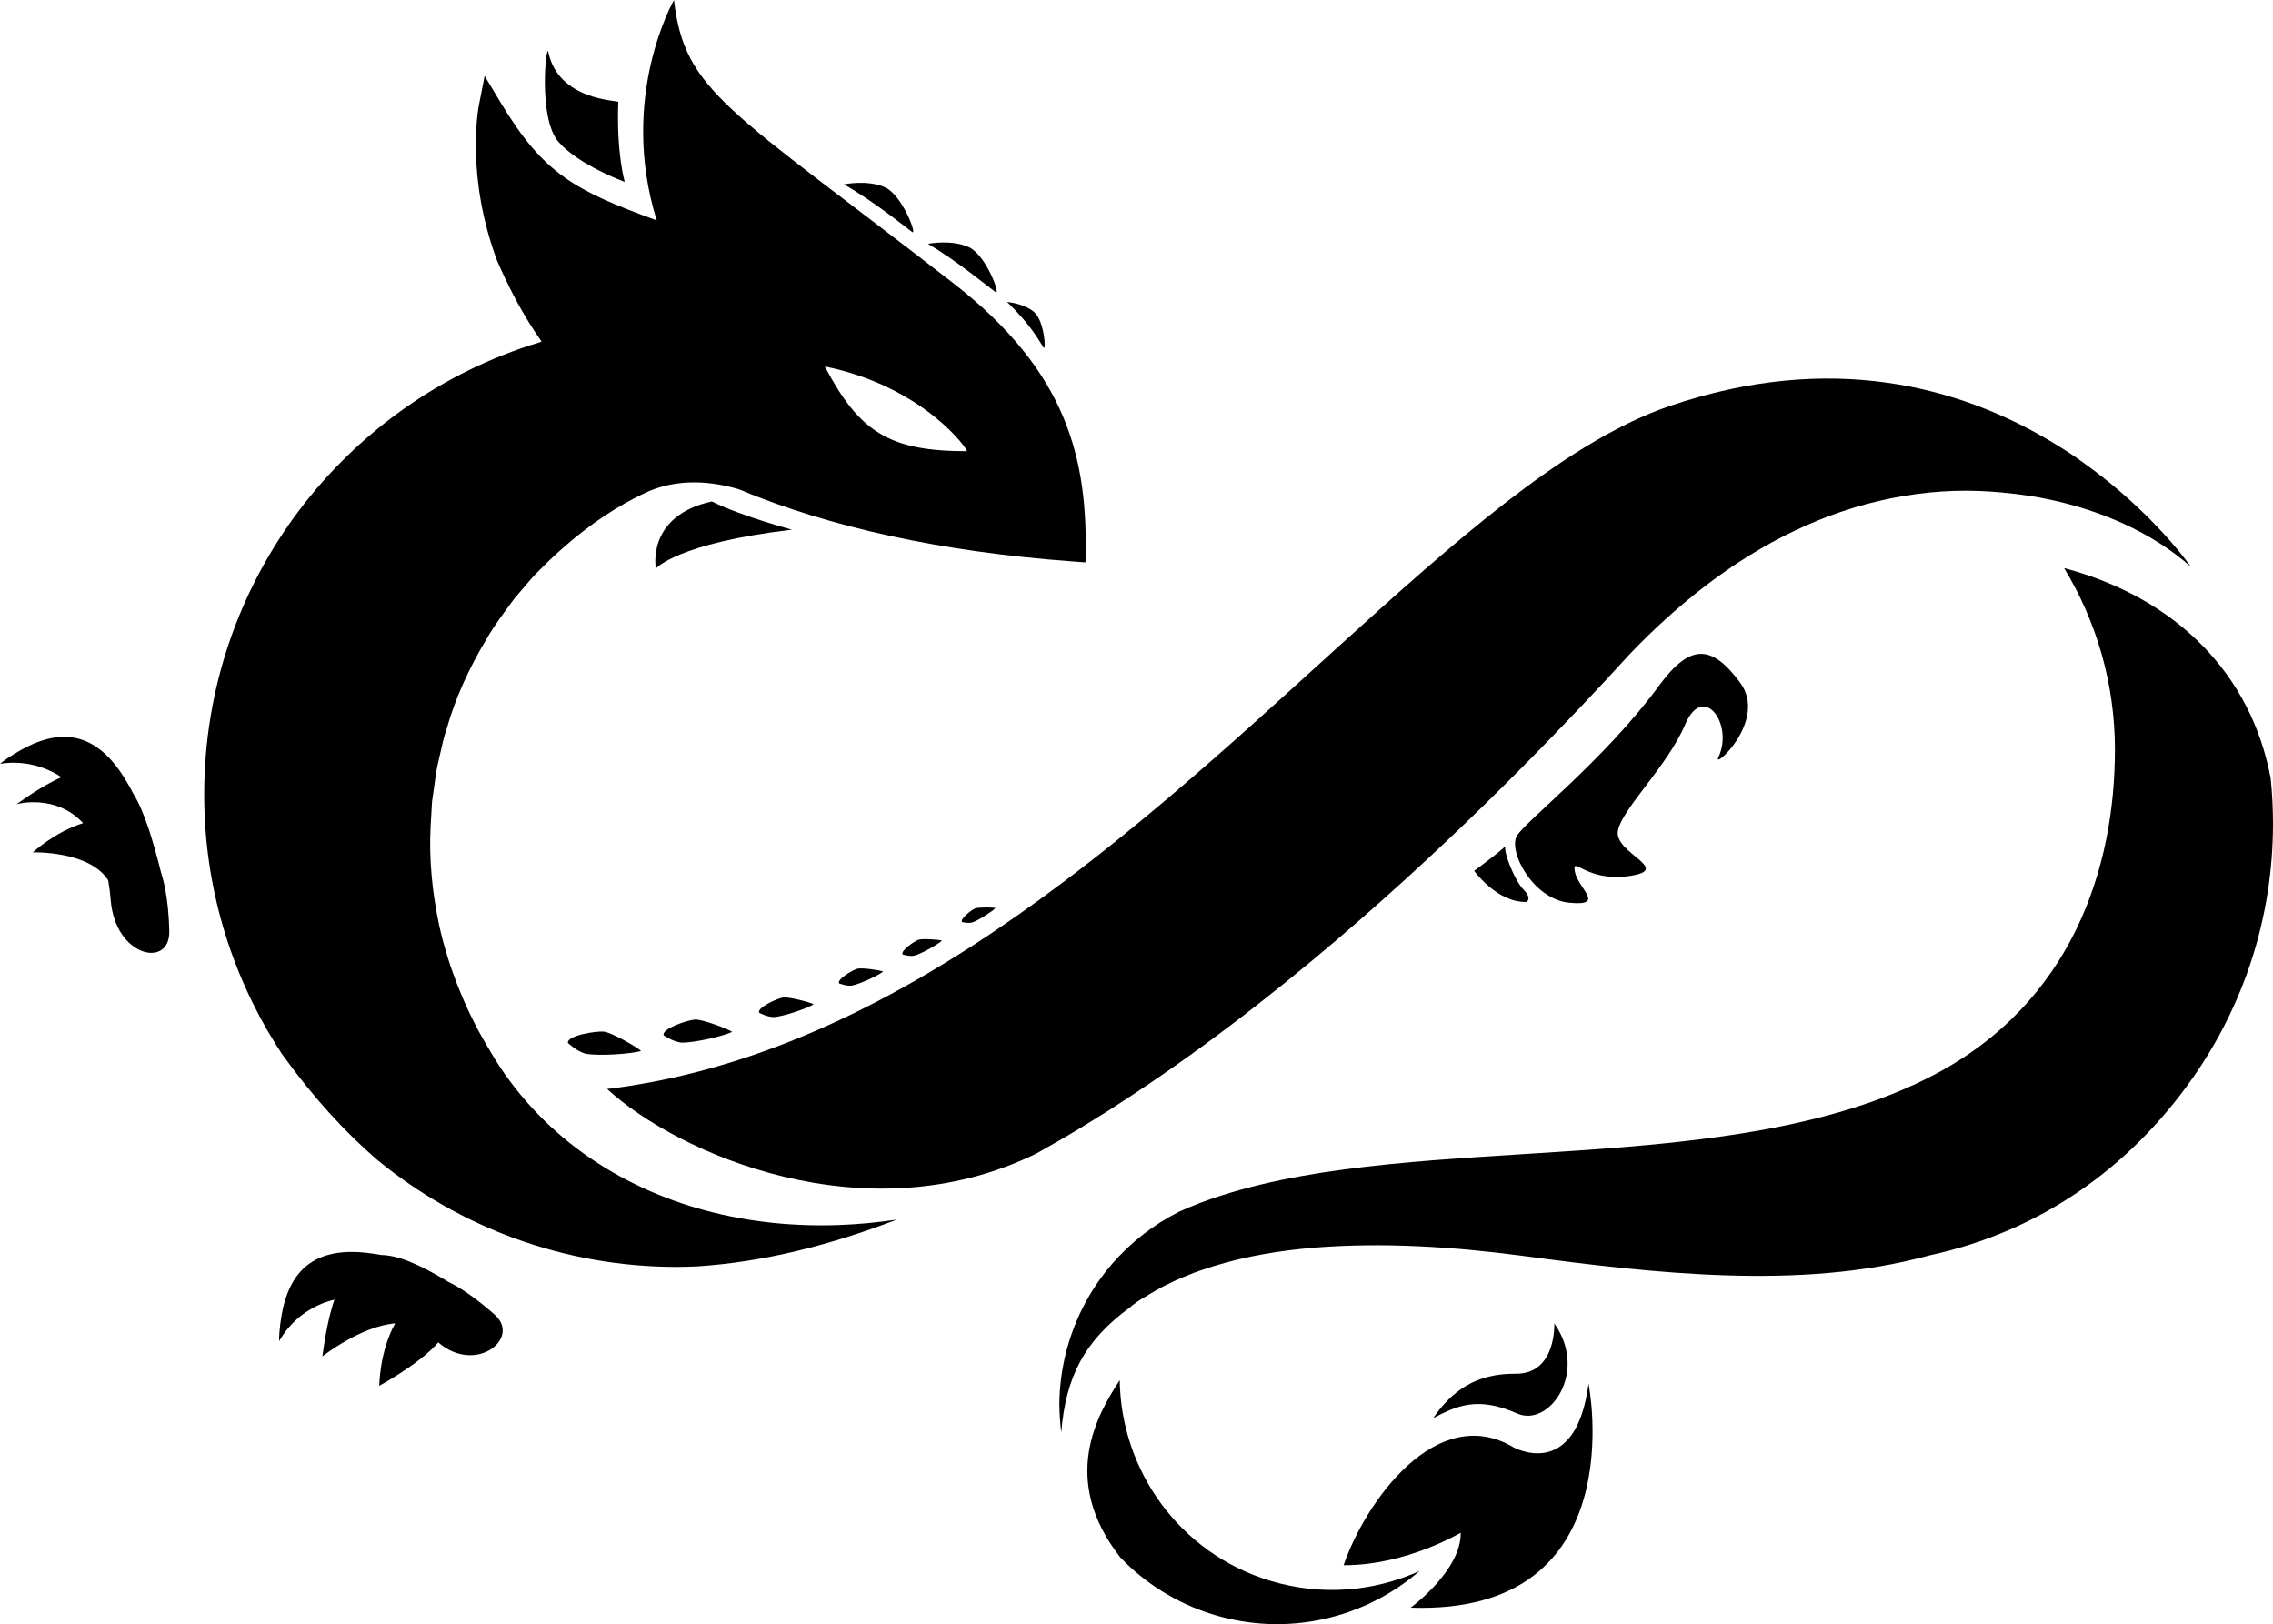 <?xml version="1.0" encoding="UTF-8" standalone="no"?>
<svg
   xmlns:dc="http://purl.org/dc/elements/1.1/"
   xmlns:cc="http://creativecommons.org/ns#"
   xmlns:rdf="http://www.w3.org/1999/02/22-rdf-syntax-ns#"
   xmlns:svg="http://www.w3.org/2000/svg"
   xmlns="http://www.w3.org/2000/svg"
   width="122.175mm"
   height="87.29mm"
   viewBox="0 0 122.175 87.29"
   version="1.1"
   id="svg19712">
  <defs
     id="defs19706">
    <clipPath
       clipPathUnits="userSpaceOnUse"
       id="clipPath3540">
      <path
         d="m 279.859,551.653 c 0,-11.841 3.399,-22.882 9.259,-32.225 v 0 c 11.752,-4.517 22.916,-6.392 33.547,-6.248 v 0 c -7.957,8.784 -12.806,20.437 -12.806,33.224 v 0 c 0,22.52 15.045,41.515 35.628,47.515 v 0 c -9.833,4.766 -16.411,10.54 -20.781,16.366 v 0 C 298.869,603.294 279.859,579.7 279.859,551.653 m 42.806,-38.473 c 10e-4,-10e-4 10e-4,0 10e-4,-10e-4 v 0 10e-4 c 0,0 -10e-4,0 -10e-4,0"
         id="path3538" />
    </clipPath>
    <linearGradient
       x1="0"
       y1="0"
       x2="1"
       y2="0"
       gradientUnits="userSpaceOnUse"
       gradientTransform="matrix(-49.5,-136,-136,49.5,343.671,654.309)"
       spreadMethod="pad"
       id="linearGradient3552">
      <stop
         style="stop-opacity:1;stop-color:#000000"
         offset="0"
         id="stop3546" />
      <stop
         style="stop-opacity:1;stop-color:#ff1d25"
         offset="0.715"
         id="stop3548" />
      <stop
         style="stop-opacity:1;stop-color:#ff1d25"
         offset="1"
         id="stop3550" />
    </linearGradient>
    <clipPath
       clipPathUnits="userSpaceOnUse"
       id="clipPath3492">
      <path
         d="M 0,1544 H 3116.844 V 0 H 0 Z"
         id="path3490" />
    </clipPath>
    <clipPath
       clipPathUnits="userSpaceOnUse"
       id="clipPath3500">
      <path
         d="m 426.358,475.903 h 32.018 v -28.816 h -32.018 z"
         id="path3498" />
    </clipPath>
    <clipPath
       clipPathUnits="userSpaceOnUse"
       id="clipPath3516">
      <path
         d="m 437.884,482.986 h 17.285 v -12.17 h -17.285 z"
         id="path3514" />
    </clipPath>
    <clipPath
       clipPathUnits="userSpaceOnUse"
       id="clipPath3472">
      <path
         d="m 398.555,484.185 c -0.01,-0.035 -0.02,-0.071 -0.029,-0.107 v 0 c -8.345,-7.303 -7.757,-16.846 -7.356,-19.701 v 0 c 2.726,-8.395 9.357,-15.372 18.437,-18.152 v 0 c 9.565,-2.928 19.491,-0.479 26.539,5.614 v 0 c -5.853,-2.655 -12.659,-3.275 -19.289,-1.245 v 0 c -14.254,4.363 -22.341,19.317 -18.298,33.591 v 0 z"
         id="path3470" />
    </clipPath>
    <linearGradient
       x1="0"
       y1="0"
       x2="1"
       y2="0"
       gradientUnits="userSpaceOnUse"
       gradientTransform="matrix(74.935,-18.142,-18.142,-74.935,402.237,465.626)"
       spreadMethod="pad"
       id="linearGradient3482">
      <stop
         style="stop-opacity:1;stop-color:#2db5f9"
         offset="0"
         id="stop3478" />
      <stop
         style="stop-opacity:1;stop-color:#092432"
         offset="1"
         id="stop3480" />
    </linearGradient>
    <clipPath
       clipPathUnits="userSpaceOnUse"
       id="clipPath3406">
      <path
         d="M 0,1544 H 3116.844 V 0 H 0 Z"
         id="path3404" />
    </clipPath>
    <clipPath
       clipPathUnits="userSpaceOnUse"
       id="clipPath3414">
      <path
         d="M 398.526,591.582 H 545.858 V 484.072 H 398.526 Z"
         id="path3412" />
    </clipPath>
    <clipPath
       clipPathUnits="userSpaceOnUse"
       id="clipPath3418">
      <path
         d="m 545.859,547.903 c 0,12.353 -3.943,23.779 -10.621,33.115 -6.032,5.853 -15.006,9.94 -25.356,10.564 9.58,-8.284 15.65,-20.518 15.65,-34.176 0,-15.169 -5.507,-32.503 -23.34,-41.837 -25.965,-13.589 -65.811,-7.125 -91.667,-15.512 0.036,0.01 0.072,0.023 0.109,0.033 -5.52,-3.361 -9.879,-8.676 -11.92,-15.342 -0.069,-0.225 -0.126,-0.45 -0.188,-0.676 7.577,6.632 22.517,11.416 51.666,7.664 20.811,-2.678 37.348,-3.411 51.542,0.667 14.189,3.077 25.659,11.243 33.746,22.726 10e-4,10e-4 0.002,0.002 0.004,0.003 l -0.001,0.001 c 6.529,9.271 10.376,20.568 10.376,32.77"
         id="path3416" />
    </clipPath>
    <mask
       maskUnits="userSpaceOnUse"
       x="0"
       y="0"
       width="1"
       height="1"
       id="mask3430">
      <g
         id="g3440">
        <g
           clip-path="url(#clipPath3422)"
           id="g3438">
          <g
             id="g3436">
            <g
               id="g3434">
              <path
                 d="M -32768,32767 H 32767 V -32768 H -32768 Z"
                 style="fill:url(#linearGradient3428);stroke:none"
                 id="path3432" />
            </g>
          </g>
        </g>
      </g>
    </mask>
    <clipPath
       clipPathUnits="userSpaceOnUse"
       id="clipPath3422">
      <path
         d="M -32768,32767 H 32767 V -32768 H -32768 Z"
         id="path3420" />
    </clipPath>
    <linearGradient
       x1="0"
       y1="0"
       x2="1"
       y2="0"
       gradientUnits="userSpaceOnUse"
       gradientTransform="matrix(-10.667,-36,-36,10.667,499.776,604.957)"
       spreadMethod="pad"
       id="linearGradient3428">
      <stop
         style="stop-opacity:1;stop-color:#ffffff"
         offset="0"
         id="stop3424" />
      <stop
         style="stop-opacity:0;stop-color:#ffffff"
         offset="1"
         id="stop3426" />
    </linearGradient>
    <linearGradient
       x1="0"
       y1="0"
       x2="1"
       y2="0"
       gradientUnits="userSpaceOnUse"
       gradientTransform="matrix(-10.667,-36,-36,10.667,499.776,604.957)"
       spreadMethod="pad"
       id="linearGradient3446">
      <stop
         style="stop-opacity:1;stop-color:#000000"
         offset="0"
         id="stop3442" />
      <stop
         style="stop-opacity:1;stop-color:#000000"
         offset="1"
         id="stop3444" />
    </linearGradient>
    <clipPath
       clipPathUnits="userSpaceOnUse"
       id="clipPath3386">
      <path
         d="m 525.532,557.406 c 0,-15.169 -5.508,-32.503 -23.34,-41.837 v 0 c -25.965,-13.589 -65.811,-7.125 -91.667,-15.513 v 0 c 0.036,0.011 0.072,0.025 0.109,0.034 v 0 c -5.521,-3.361 -9.878,-8.676 -11.92,-15.342 v 0 c -0.069,-0.225 -0.126,-0.45 -0.188,-0.676 v 0 c 7.577,6.632 22.517,11.417 51.666,7.665 v 0 c 20.811,-2.68 37.348,-3.411 51.542,0.667 v 0 c 14.189,3.077 25.659,11.242 33.746,22.724 v 0 c 10e-4,0.002 0.002,0.003 0.004,0.004 v 0 l -0.001,0.001 c 6.529,9.271 10.376,20.569 10.376,32.77 v 0 c 0,12.352 -3.944,23.779 -10.621,33.114 v 0 c -6.033,5.854 -15.006,9.941 -25.356,10.565 v 0 c 9.58,-8.284 15.65,-20.518 15.65,-34.176"
         id="path3384" />
    </clipPath>
    <linearGradient
       x1="0"
       y1="0"
       x2="1"
       y2="0"
       gradientUnits="userSpaceOnUse"
       gradientTransform="matrix(263.5,205.5,205.5,-263.5,304.851,381.834)"
       spreadMethod="pad"
       id="linearGradient3396">
      <stop
         style="stop-opacity:1;stop-color:#000000"
         offset="0"
         id="stop3392" />
      <stop
         style="stop-opacity:1;stop-color:#d23de2"
         offset="1"
         id="stop3394" />
    </linearGradient>
    <clipPath
       clipPathUnits="userSpaceOnUse"
       id="clipPath3366">
      <path
         d="m 410.523,500.062 c -1.878,-0.609 -3.657,-1.289 -5.331,-2.052 v 0 c -6.574,-3.317 -11.845,-9.194 -14.171,-16.792 v 0 c -0.798,-2.606 -1.189,-5.24 -1.224,-7.834 v 0 c 0.031,-5.215 1.329,-8.883 1.375,-9.02 v 0 c -0.401,2.842 -1.002,12.402 7.354,19.714 v 0 c 0.062,0.225 0.119,0.451 0.188,0.676 v 0 c 2.042,6.666 6.399,11.98 11.92,15.342 v 0 c -0.038,-0.01 -0.074,-0.024 -0.111,-0.034"
         id="path3364" />
    </clipPath>
    <linearGradient
       x1="0"
       y1="0"
       x2="1"
       y2="0"
       gradientUnits="userSpaceOnUse"
       gradientTransform="matrix(20.837,0,0,-20.837,389.797,482.23)"
       spreadMethod="pad"
       id="linearGradient3376">
      <stop
         style="stop-opacity:1;stop-color:#c297ff"
         offset="0"
         id="stop3372" />
      <stop
         style="stop-opacity:1;stop-color:#ae31bb"
         offset="1"
         id="stop3374" />
    </linearGradient>
    <clipPath
       clipPathUnits="userSpaceOnUse"
       id="clipPath3346">
      <path
         d="M 457.313,596.265 C 422.918,575.186 380.79,513.964 322.665,513.18 v 0 h 10e-4 c 9.057,-9.997 22.141,-16.276 36.693,-16.276 v 0 c 3.084,0 9.017,0.545 12.154,1.104 v 0 c 38.25,15.762 75.01,53.459 91.679,71.728 v 0 c 15.465,16.951 32.392,22.708 46.69,21.846 v 0 c -7.92,6.849 -18.235,11.002 -29.527,11.002 v 0 c -8.418,0 -16.295,-2.309 -23.042,-6.319 m -0.077,-0.046 c 0.026,0.016 0.051,0.031 0.077,0.046 v 0 c 0.391,0.239 0.778,0.472 1.167,0.701 v 0 c -0.414,-0.244 -0.828,-0.49 -1.244,-0.747"
         id="path3344" />
    </clipPath>
    <linearGradient
       x1="0"
       y1="0"
       x2="1"
       y2="0"
       gradientUnits="userSpaceOnUse"
       gradientTransform="matrix(265,137.5,137.5,-265,341.12,508.867)"
       spreadMethod="pad"
       id="linearGradient3356">
      <stop
         style="stop-opacity:1;stop-color:#34e28b"
         offset="0"
         id="stop3352" />
      <stop
         style="stop-opacity:1;stop-color:#000000"
         offset="1"
         id="stop3354" />
    </linearGradient>
    <clipPath
       clipPathUnits="userSpaceOnUse"
       id="clipPath3324">
      <path
         d="m 468.192,601.569 c -3.568,-1.22 -7.224,-3.062 -10.963,-5.36 v 0 c 6.764,4.038 14.676,6.375 23.126,6.375 v 0 c 11.292,0 21.607,-4.153 29.527,-11.002 v 0 c 10.394,-0.627 19.402,-4.744 25.435,-10.637 v 0 c 0,0 -16.653,24.192 -46.693,24.192 v 0 c -6.243,0 -13.063,-1.044 -20.432,-3.568"
         id="path3322" />
    </clipPath>
    <linearGradient
       x1="0"
       y1="0"
       x2="1"
       y2="0"
       gradientUnits="userSpaceOnUse"
       gradientTransform="matrix(8.5,7,7,-8.5,502.071,593.352)"
       spreadMethod="pad"
       id="linearGradient3336">
      <stop
         style="stop-opacity:1;stop-color:#5bcb99"
         offset="0"
         id="stop3330" />
      <stop
         style="stop-opacity:1;stop-color:#5bcb99"
         offset="0"
         id="stop3332" />
      <stop
         style="stop-opacity:1;stop-color:#85a8e8"
         offset="1"
         id="stop3334" />
    </linearGradient>
    <clipPath
       clipPathUnits="userSpaceOnUse"
       id="clipPath3304">
      <path
         d="M 0,1544 H 3116.844 V 0 H 0 Z"
         id="path3302" />
    </clipPath>
    <clipPath
       clipPathUnits="userSpaceOnUse"
       id="clipPath3282">
      <path
         d="m 289.817,518.336 c 3.916,-5.467 8.05,-10.015 12.36,-13.728 v 0 c 10.471,-8.563 23.85,-13.705 38.432,-13.705 v 0 c 0.862,0 1.748,0.026 2.644,0.067 v 0 c 9.325,0.602 18.838,3.154 28.26,7.038 v 0 c -3.137,-0.559 -9.07,-1.104 -12.154,-1.104 v 0 c -14.552,0 -27.636,6.279 -36.693,16.276 v 0 c -10.632,-0.144 -21.796,1.731 -33.548,6.248 v 0 c 0.229,-0.367 0.461,-0.731 0.699,-1.092"
         id="path3280" />
    </clipPath>
    <linearGradient
       x1="0"
       y1="0"
       x2="1"
       y2="0"
       gradientUnits="userSpaceOnUse"
       gradientTransform="matrix(0,23.049,23.049,0,330.315,492.236)"
       spreadMethod="pad"
       id="linearGradient3294">
      <stop
         style="stop-opacity:1;stop-color:#ffdd42"
         offset="0"
         id="stop3288" />
      <stop
         style="stop-opacity:1;stop-color:#ffdd42"
         offset="0"
         id="stop3290" />
      <stop
         style="stop-opacity:1;stop-color:#fb784b"
         offset="1"
         id="stop3292" />
    </linearGradient>
    <clipPath
       clipPathUnits="userSpaceOnUse"
       id="clipPath3234">
      <path
         d="M 0,1544 H 3116.844 V 0 H 0 Z"
         id="path3232" />
    </clipPath>
    <mask
       maskUnits="userSpaceOnUse"
       x="0"
       y="0"
       width="1"
       height="1"
       id="mask3250">
      <g
         id="g3260">
        <g
           clip-path="url(#clipPath3240)"
           id="g3258">
          <g
             id="g3256">
            <g
               id="g3254">
              <path
                 d="M -32768,32767 H 32767 V -32768 H -32768 Z"
                 style="fill:url(#linearGradient3248);stroke:none"
                 id="path3252" />
            </g>
          </g>
        </g>
      </g>
    </mask>
    <clipPath
       clipPathUnits="userSpaceOnUse"
       id="clipPath3240">
      <path
         d="M -32768,32767 H 32767 V -32768 H -32768 Z"
         id="path3238" />
    </clipPath>
    <linearGradient
       x1="0"
       y1="0"
       x2="1"
       y2="0"
       gradientUnits="userSpaceOnUse"
       gradientTransform="matrix(-0.217,-0.951,-0.951,0.217,322.775,513.654)"
       spreadMethod="pad"
       id="linearGradient3248">
      <stop
         style="stop-opacity:0.5;stop-color:#ffffff"
         offset="0"
         id="stop3242" />
      <stop
         style="stop-opacity:1;stop-color:#ffffff"
         offset="0.715"
         id="stop3244" />
      <stop
         style="stop-opacity:1;stop-color:#ffffff"
         offset="1"
         id="stop3246" />
    </linearGradient>
    <linearGradient
       x1="0"
       y1="0"
       x2="1"
       y2="0"
       gradientUnits="userSpaceOnUse"
       gradientTransform="matrix(-0.217,0.951,-0.951,-0.217,0.108,2308.789)"
       spreadMethod="pad"
       id="linearGradient3272">
      <stop
         style="stop-opacity:1;stop-color:#ff1d25"
         offset="0"
         id="stop3266" />
      <stop
         style="stop-opacity:1;stop-color:#ff1d25"
         offset="0.715"
         id="stop3268" />
      <stop
         style="stop-opacity:1;stop-color:#ff1d25"
         offset="1"
         id="stop3270" />
    </linearGradient>
  </defs>
  <g
     transform="matrix(0.418,0,0,-0.418,81.345,77.782)"
     id="g4740">
    <path
       id="path4742"
       style="fill:#000000;fill-opacity:1;fill-rule:nonzero;stroke:none"
       d="m 0,0 c -9.834,5.833 -18.995,-6.909 -21.834,-15.167 8.188,-0.021 15.063,4.229 15.063,4.167 0.062,-4.875 -6.438,-9.625 -6.438,-9.625 28.875,-1 22.875,28.791 22.875,28.791 C 8,-4.5 0,0 0,0" />
  </g>
  <g
     transform="matrix(0.418,0,0,-0.418,81.468,73.832)"
     id="g4744">
    <path
       id="path4746"
       style="fill:#000000;fill-opacity:1;fill-rule:nonzero;stroke:none"
       d="m 0,0 c -5.154,0.054 -8.246,-2.266 -10.604,-5.701 2.859,1.455 5.559,2.92 10.809,0.587 C 4.279,-6.925 9.408,0.149 4.972,6.469 4.972,6.469 5.258,-0.055 0,0" />
  </g>
  <g
     transform="matrix(0.418,0,0,-0.418,93.526,36.677)"
     id="g4748">
    <path
       id="path4750"
       style="fill:#000000;fill-opacity:1;fill-rule:nonzero;stroke:none"
       d="m 0,0 c -3.653,4.904 -6.413,5.038 -10.441,-0.456 -6.911,-9.422 -17.05,-17.312 -18.237,-19.248 -1.187,-1.936 2.005,-8.177 6.749,-8.626 4.744,-0.45 1.093,1.814 0.695,4.005 -0.399,2.19 1.413,-1.404 7.052,-0.559 5.641,0.845 -2.041,2.936 -1.519,5.792 0.521,2.856 6.344,8.258 8.657,13.703 2.315,5.446 6.29,0.015 4.259,-4.25 C -3.588,-11.324 3.652,-4.903 0,0" />
  </g>
  <g
     transform="matrix(0.418,0,0,-0.418,79.237,46.805)"
     id="g4752">
    <path
       id="path4754"
       style="fill:#000000;fill-opacity:1;fill-rule:nonzero;stroke:none"
       d="m 0,0 c 0,0 2.933,-4.084 6.711,-3.999 0,0 0.813,0.385 -0.356,1.582 C 5.187,-1.221 3.748,2.447 4.017,3.166 2.998,2.196 0,0 0,0" />
  </g>
  <g
     transform="matrix(0.418,0,0,-0.418,47.564,10.064)"
     id="g4756">
    <path
       id="path4758"
       style="fill:#000000;fill-opacity:1;fill-rule:nonzero;stroke:none"
       d="M 0,0 C -2.25,1 -5.25,0.375 -5.25,0.375 -1.375,-1.875 2.094,-4.697 3.5,-5.75 4.201,-6.274 2.25,-1 0,0" />
  </g>
  <g
     transform="matrix(0.418,0,0,-0.418,52.074,13.281)"
     id="g4760">
    <path
       id="path4762"
       style="fill:#000000;fill-opacity:1;fill-rule:nonzero;stroke:none"
       d="M 0,0 C -2.24,1.022 -5.246,0.427 -5.246,0.427 -1.395,-1.861 2.525,-5.127 3.442,-5.784 4.153,-6.294 2.239,-1.022 0,0" />
  </g>
  <g
     transform="matrix(0.418,0,0,-0.418,55.582,16.768)"
     id="g4764">
    <path
       id="path4766"
       style="fill:#000000;fill-opacity:1;fill-rule:nonzero;stroke:none"
       d="M 0,0 C -1.323,1.12 -3.474,1.291 -3.474,1.291 -0.305,-1.755 0.664,-3.755 1.229,-4.578 1.578,-5.086 1.323,-1.121 0,0" />
  </g>
  <g
     transform="matrix(0.418,0,0,-0.418,45.101,52.852)"
     id="g4768">
    <path
       id="path4770"
       style="fill:#000000;fill-opacity:1;fill-rule:nonzero;stroke:none"
       d="M 0,0 C 0,0 0.887,-0.368 1.608,-0.292 2.646,-0.112 5.066,1.031 5.67,1.517 5.312,1.687 2.932,2.043 2.348,1.883 1.765,1.722 -0.299,0.529 0,0" />
  </g>
  <g
     transform="matrix(0.418,0,0,-0.418,48.517,51.3)"
     id="g4772">
    <path
       id="path4774"
       style="fill:#000000;fill-opacity:1;fill-rule:nonzero;stroke:none"
       d="M 0,0 C 0,0 0.835,-0.273 1.487,-0.153 2.422,0.086 4.548,1.301 5.065,1.786 4.726,1.916 2.529,2.072 2.008,1.884 1.487,1.696 -0.312,0.462 0,0" />
  </g>
  <g
     transform="matrix(0.418,0,0,-0.418,51.708,49.556)"
     id="g4776">
    <path
       id="path4778"
       style="fill:#000000;fill-opacity:1;fill-rule:nonzero;stroke:none"
       d="M 0,0 C 0,0 0.738,-0.196 1.3,-0.059 2.101,0.194 3.888,1.354 4.312,1.802 4.012,1.897 2.096,1.925 1.652,1.736 1.208,1.548 -0.293,0.387 0,0" />
  </g>
  <g
     transform="matrix(0.418,0,0,-0.418,35.671,55.642)"
     id="g4780">
    <path
       id="path4782"
       style="fill:#000000;fill-opacity:1;fill-rule:nonzero;stroke:none"
       d="M 0,0 C 0,0 1.187,-0.821 2.271,-0.937 3.854,-1 7.771,-0.083 8.813,0.439 8.339,0.802 4.953,2.077 4.045,2.025 3.137,1.974 -0.273,0.873 0,0" />
  </g>
  <g
     transform="matrix(0.418,0,0,-0.418,41.597,54.664)"
     id="g4784">
    <path
       id="path4786"
       style="fill:#000000;fill-opacity:1;fill-rule:nonzero;stroke:none"
       d="M 0,0 C 1.271,0.082 4.328,1.142 5.118,1.647 4.709,1.897 1.895,2.636 1.172,2.519 0.449,2.401 -2.187,1.236 -1.895,0.561 -1.895,0.561 -0.877,0.002 0,0" />
  </g>
  <g
     transform="matrix(0.418,0,0,-0.418,30.527,56.053)"
     id="g4788">
    <path
       id="path4790"
       style="fill:#000000;fill-opacity:1;fill-rule:nonzero;stroke:none"
       d="M 0,0 C 0,0 1.116,-1.069 2.244,-1.376 3.908,-1.711 8.207,-1.404 9.398,-1.028 8.959,-0.564 5.593,1.358 4.623,1.458 3.652,1.558 -0.141,0.97 0,0" />
  </g>
  <g
     transform="matrix(0.418,0,0,-0.418,33.579,9.777)"
     id="g4792">
    <path
       id="path4794"
       style="fill:#000000;fill-opacity:1;fill-rule:nonzero;stroke:none"
       d="m 0,0 c 0,0 -1.08,3.636 -0.83,10.271 0.01,0.24 -7.688,0.125 -9,6.438 C -10.092,17.97 -11.174,8.178 -8.518,5.146 -5.861,2.115 0,0 0,0" />
  </g>
  <g
     transform="matrix(0.418,0,0,-0.418,24.121,68.908)"
     id="g4796">
    <path
       id="path4798"
       style="fill:#000000;fill-opacity:1;fill-rule:nonzero;stroke:none"
       d="m 0,0 c -3.432,2.083 -6.295,3.437 -8.643,3.488 -0.384,0.066 -0.774,0.123 -1.17,0.182 -9.161,1.367 -11.484,-4.089 -11.967,-10.214 -0.029,-0.352 -0.035,-0.702 -0.031,-1.05 1.515,2.668 4.087,4.622 7.103,5.34 -0.634,-1.888 -1.146,-4.289 -1.541,-7.298 0,0 4.907,3.878 9.356,4.249 -2.035,-3.677 -2.039,-8.025 -2.039,-8.025 0,0 5.212,2.822 7.58,5.574 4.805,-4.149 10.638,0.511 7.306,3.518 C 2.438,-1.062 0,0 0,0" />
  </g>
  <g
     transform="matrix(0.418,0,0,-0.418,7.149,42.624)"
     id="g4800">
    <path
       id="path4802"
       style="fill:#000000;fill-opacity:1;fill-rule:nonzero;stroke:none"
       d="M 0,0 C -0.242,0.488 -0.523,0.961 -0.808,1.447 -5.47,9.449 -11.18,7.85 -16.262,4.396 -16.555,4.197 -16.832,3.984 -17.1,3.763 c 2.746,0.441 5.569,-0.18 7.898,-1.714 -1.661,-0.755 -3.567,-1.898 -5.782,-3.48 0,0 4.966,1.42 8.57,-2.428 -3.693,-1.171 -6.472,-3.766 -6.472,-3.766 0,0 7.24,0.242 9.698,-3.585 0.138,-0.791 0.249,-1.639 0.322,-2.556 0.589,-7.314 7.608,-8.783 7.531,-4.046 -0.077,4.737 -0.963,7.244 -0.963,7.244 C 2.543,-5.968 1.461,-2.361 0,0" />
  </g>
  <g
     transform="matrix(0.418,0,0,-0.418,38.258,26.952)"
     id="g4804">
    <path
       id="path4806"
       style="fill:#000000;fill-opacity:1;fill-rule:nonzero;stroke:none"
       d="m 0,0 c -8.5,-1.875 -7.187,-8.625 -7.187,-8.625 0,0 2.687,3.25 17.5,5 0,0 -6.366,1.688 -10.313,3.625" />
  </g>
  <g
     transform="matrix(0.418,0,0,-0.418,122.175,44.267)"
     id="g4808">
    <path
       id="path4810"
       style="fill:#000000;fill-opacity:1;fill-rule:nonzero;stroke:none"
       d="M 0,0 C 0,1.968 -0.101,3.911 -0.297,5.827 -2.8,19.226 -12.41,29.009 -26.865,32.859 c 4.14,-6.813 6.539,-14.797 6.539,-23.355 0,-15.169 -5.507,-32.504 -23.34,-41.837 -25.934,-13.572 -65.714,-7.143 -91.573,-15.484 0.005,0.003 0.01,0.006 0.014,0.01 -0.037,-0.01 -0.073,-0.023 -0.11,-0.034 -1.878,-0.608 -3.657,-1.29 -5.331,-2.051 -6.574,-3.318 -11.844,-9.194 -14.17,-16.792 -0.799,-2.607 -1.189,-5.24 -1.225,-7.835 0.008,-1.377 0.106,-2.643 0.245,-3.768 0.566,7.154 3.005,11.827 8.825,16.08 0.098,0.087 0.208,0.181 0.333,0.284 0.356,0.276 0.859,0.63 1.57,1.051 0.014,0.008 0.017,0.003 0.027,0.008 0.166,0.104 0.338,0.204 0.506,0.306 0.076,0.047 0.142,0.094 0.218,0.142 l 10e-4,-0.01 c 0.574,0.344 1.153,0.679 1.734,0.982 1.018,0.5 2.037,0.994 3.094,1.388 1.038,0.45 2.117,0.772 3.183,1.129 4.294,1.344 8.731,2.049 13.164,2.421 8.883,0.694 17.767,0.098 26.532,-1.046 8.738,-1.175 17.49,-2.245 26.299,-2.526 8.787,-0.278 17.679,0.246 26.205,2.578 14.19,3.077 25.66,11.244 33.748,22.727 0,0.001 0.002,0.002 0.002,0.002 C -3.846,-23.498 0,-12.201 0,0" />
  </g>
  <g
     transform="matrix(0.418,0,0,-0.418,68.245,84.949)"
     id="g4812">
    <path
       id="path4814"
       style="fill:#000000;fill-opacity:1;fill-rule:nonzero;stroke:none"
       d="m 0,0 c -11.649,3.566 -19.126,14.212 -19.279,25.772 -2.885,-4.443 -7.737,-12.722 0.048,-22.759 3.192,-3.337 7.25,-5.932 11.981,-7.381 C 2.315,-7.297 12.241,-4.847 19.289,1.245 13.436,-1.41 6.63,-2.029 0,0" />
  </g>
  <g
     transform="matrix(0.418,0,0,-0.418,58.584,60.306)"
     id="g4816">
    <path
       id="path4818"
       style="fill:#000000;fill-opacity:1;fill-rule:nonzero;stroke:none"
       d="m 0,0 c 0.821,0.507 1.645,1.013 2.461,1.532 0.165,0.105 0.326,0.214 0.49,0.32 10.146,6.502 19.861,13.972 28.746,21.543 0.42,0.358 0.83,0.716 1.246,1.074 0.579,0.498 1.161,0.996 1.734,1.494 0.373,0.325 0.737,0.65 1.107,0.976 0.603,0.53 1.209,1.06 1.803,1.589 0.84,0.749 1.667,1.496 2.488,2.243 0.116,0.104 0.237,0.21 0.352,0.316 1.759,1.6 3.469,3.189 5.137,4.763 0.107,0.1 0.216,0.201 0.322,0.301 6.572,6.213 12.392,12.134 17.252,17.266 0.813,0.859 1.6,1.696 2.358,2.507 0.353,0.378 0.699,0.75 1.039,1.116 1.023,1.103 2,2.164 2.907,3.158 l 0.001,10e-4 c 6.141,6.405 13.18,12.023 21.156,15.82 7.939,3.81 16.793,5.685 25.474,5.027 l 0.1,-0.009 c 0.273,-0.017 0.547,-0.044 0.82,-0.065 l 0.348,-0.029 0.006,-0.005 c 4.991,-0.438 9.864,-1.594 14.418,-3.498 3.216,-1.357 6.266,-3.108 8.937,-5.305 0.279,-0.23 0.551,-0.467 0.82,-0.706 -0.009,0.015 -0.019,0.031 -0.031,0.046 0.025,-0.024 0.052,-0.045 0.076,-0.069 0,0 -4.796,6.962 -13.877,13.416 -1.016,0.754 -2.299,1.594 -3.614,2.391 -0.009,0.006 -0.018,0.012 -0.027,0.016 -0.222,0.134 -0.443,0.266 -0.663,0.397 -11.408,6.778 -27.947,11.595 -48.944,4.405 -3.522,-1.206 -7.131,-3.018 -10.822,-5.275 0.371,0.226 0.742,0.455 1.11,0.672 -0.413,-0.243 -0.828,-0.491 -1.243,-0.746 0.036,0.021 0.076,0.041 0.113,0.062 -0.036,-0.021 -0.07,-0.042 -0.106,-0.064 l 10e-4,10e-4 c -0.006,-0.003 -0.011,-0.006 -0.016,-0.01 0.005,0.003 0.01,0.006 0.014,0.008 C 50.347,78.604 36.071,64.684 20.204,50.518 19.997,50.332 19.788,50.147 19.581,49.962 19.17,49.597 18.759,49.23 18.347,48.865 c -0.344,-0.304 -0.69,-0.61 -1.035,-0.915 -0.286,-0.251 -0.571,-0.503 -0.857,-0.755 -0.412,-0.362 -0.826,-0.724 -1.241,-1.086 -0.229,-0.2 -0.458,-0.401 -0.689,-0.601 -0.454,-0.396 -0.91,-0.79 -1.366,-1.184 C 12.97,44.16 12.78,43.996 12.59,43.832 12.098,43.408 11.604,42.986 11.108,42.563 10.95,42.429 10.793,42.294 10.635,42.159 10.11,41.714 9.584,41.269 9.056,40.824 8.927,40.716 8.798,40.607 8.668,40.498 8.12,40.039 7.57,39.58 7.019,39.123 6.904,39.028 6.79,38.935 6.676,38.84 6.106,38.369 5.536,37.901 4.963,37.435 L 4.676,37.2 C 4.085,36.72 3.492,36.241 2.897,35.766 2.818,35.702 2.739,35.64 2.661,35.576 2.049,35.088 1.435,34.601 0.818,34.117 0.758,34.069 0.696,34.021 0.636,33.974 -0.001,33.475 -0.64,32.979 -1.281,32.485 -1.317,32.457 -1.355,32.428 -1.393,32.399 -2.054,31.892 -2.718,31.387 -3.385,30.885 -3.403,30.87 -3.423,30.856 -3.442,30.842 -18.739,19.346 -35.423,9.7 -53.802,5.667 c 0,0 -0.007,-10e-4 -0.01,-0.002 -0.826,-0.181 -1.656,-0.351 -2.49,-0.509 -0.015,-0.003 -0.032,-0.006 -0.048,-0.01 -0.824,-0.155 -1.651,-0.299 -2.482,-0.432 -0.024,-0.004 -0.048,-0.008 -0.073,-0.012 -0.824,-0.131 -1.653,-0.25 -2.485,-0.358 -0.029,-0.004 -0.058,-0.007 -0.088,-0.011 -0.203,-0.026 -0.409,-0.045 -0.613,-0.069 9.078,-8.346 33.291,-18.993 55.124,-8.348 2.001,1.114 3.995,2.261 5.971,3.463 C -0.663,-0.418 -0.333,-0.206 0,0" />
  </g>
  <g
     transform="matrix(0.418,0,0,-0.418,51.963,24.25)"
     id="g4820">
    <path
       id="path4822"
       style="fill:#000000;fill-opacity:1;fill-rule:nonzero;stroke:none"
       d="M 0,0 C -10.076,0 -13.85,2.567 -18.252,10.895 -5.463,8.313 0.355,0 0,0 m -33.512,-97.647 c -5.56,1.482 -10.953,3.905 -15.746,7.345 -4.79,3.428 -8.952,7.895 -11.996,13.106 l 0.009,0.004 c -2.996,4.827 -5.383,10.674 -6.603,16.255 -0.882,4.172 -1.316,8.444 -1.097,12.69 l 0.185,3.18 0.443,3.152 c 0.108,1.057 0.409,2.08 0.625,3.117 0.226,1.035 0.453,2.069 0.803,3.071 1.155,4.078 2.95,7.951 5.124,11.557 1.042,1.837 2.331,3.513 3.579,5.204 l 2.047,2.404 c 0.678,0.804 1.467,1.506 2.195,2.263 3.021,2.911 6.338,5.534 9.989,7.594 0.701,0.396 1.415,0.764 2.135,1.122 0.034,0.017 0.07,0.028 0.103,0.046 4.547,2.302 9.362,1.558 12.422,0.634 11.712,-4.9 26.035,-8.014 42.666,-9.254 l 1.899,-0.142 c 0,0 0.003,0.216 0.005,0.335 0.333,12.917 -2.297,24.149 -16.998,35.565 -28.902,22.446 -34.55,24.529 -35.923,36.404 0,0 -7.178,-12.392 -2.221,-28.33 -10.614,3.881 -14.583,5.999 -20.12,15.226 l -2.011,3.351 -0.748,-3.835 c -0.071,-0.365 -1.698,-9.071 2.344,-19.904 1.375,-3.168 2.81,-5.919 4.387,-8.411 0.431,-0.682 0.88,-1.348 1.34,-2.003 -0.193,-0.069 -0.337,-0.125 -0.337,-0.125 -24.909,-7.582 -43.043,-30.716 -43.043,-58.105 0,-11.841 3.401,-22.882 9.26,-32.224 0.23,-0.367 0.462,-0.731 0.699,-1.092 3.916,-5.468 8.049,-10.015 12.361,-13.728 10.47,-8.563 23.848,-13.706 38.43,-13.706 0.864,0 1.75,0.027 2.645,0.068 8.469,0.546 17.09,2.713 25.659,6.013 -2.494,-0.37 -5.014,-0.613 -7.55,-0.699 -5.656,-0.192 -11.393,0.366 -16.961,1.852" />
  </g>
</svg>

